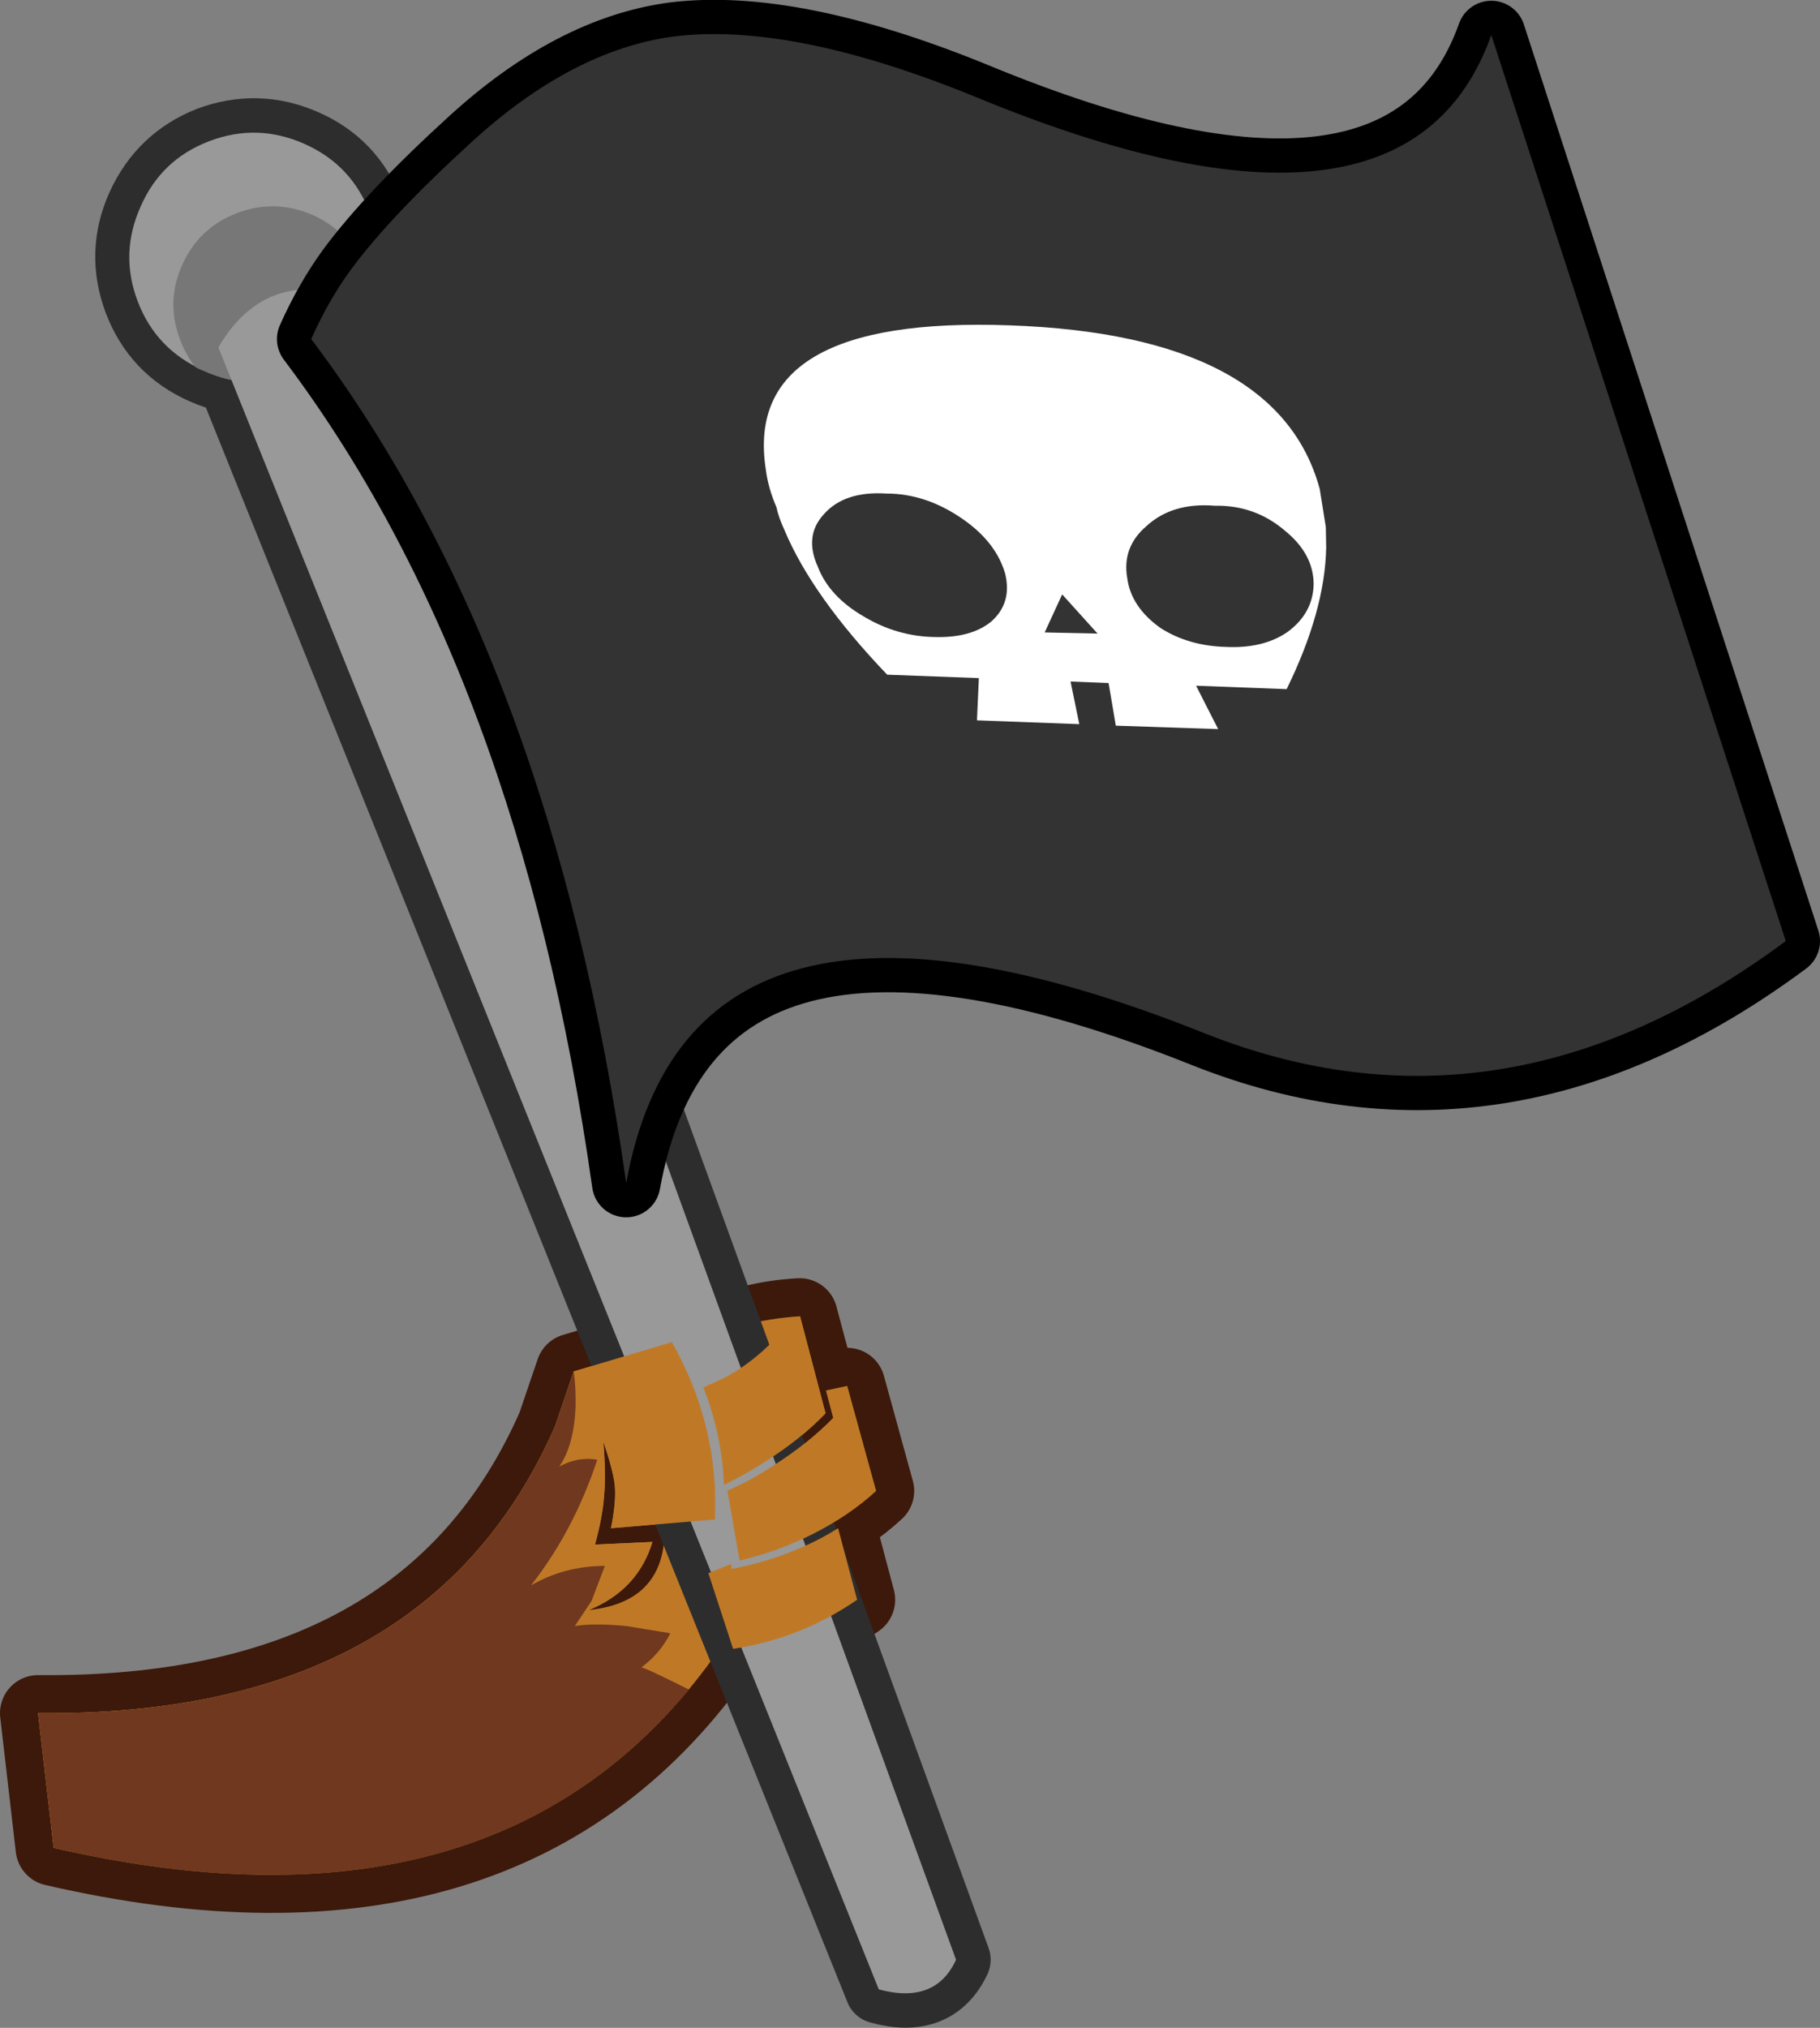 <?xml version="1.0" encoding="UTF-8" standalone="no"?>
<svg xmlns:xlink="http://www.w3.org/1999/xlink" height="266.45px" width="239.2px" xmlns="http://www.w3.org/2000/svg">
  <rect width="100%" height="100%" fill="#808080" stroke="none"/>
  <g transform="matrix(1.0, 0.0, 0.0, 1.0, 5.05, 232.6)">
    <path d="M74.35 -36.1 Q74.15 -33.3 73.15 -29.65 L80.7 -30.0 Q78.8 -23.7 72.35 -21.05 81.55 -22.0 82.25 -30.25 L89.55 -31.7 89.95 -28.4 86.65 -26.9 89.7 -16.2 Q61.95 24.05 2.0 10.2 L-0.05 -7.5 Q51.15 -7.0 67.9 -45.2 L70.35 -52.4 83.25 -56.25 Q89.5 -45.2 88.9 -32.95 L75.25 -31.8 Q75.95 -35.25 75.75 -37.45 75.5 -39.55 74.25 -43.15 74.6 -38.9 74.35 -36.1" fill="#3c190a" fill-rule="evenodd" stroke="none"/>
    <path d="M74.35 -36.1 Q74.15 -33.3 73.15 -29.65 L80.7 -30.0 Q78.8 -23.7 72.35 -21.05 81.55 -22.0 82.25 -30.25 L89.55 -31.7 89.95 -28.4 86.65 -26.9 89.7 -16.2 Q61.95 24.05 2.0 10.2 L-0.05 -7.5 Q51.15 -7.0 67.9 -45.2 L70.35 -52.4 83.25 -56.25 Q89.5 -45.2 88.9 -32.95 L75.25 -31.8 Q75.95 -35.25 75.75 -37.45 75.5 -39.55 74.25 -43.15 74.6 -38.9 74.35 -36.1 Z" fill="none" stroke="#3c190a" stroke-linecap="round" stroke-linejoin="round" stroke-width="10.0"/>
    <path d="M100.25 -29.25 Q102.9 -30.4 105.1 -31.8 L107.6 -22.4 Q100.2 -17.3 91.3 -15.95 L88.05 -25.9 91.05 -27.1 91.1 -26.45 Q95.85 -27.35 100.25 -29.25" fill="#bf7926" fill-rule="evenodd" stroke="none"/>
    <path d="M100.25 -29.25 Q95.85 -27.35 91.1 -26.45 L91.05 -27.1 88.05 -25.9 91.3 -15.95 Q100.2 -17.3 107.6 -22.4 L105.1 -31.8 Q102.9 -30.4 100.25 -29.25 Z" fill="none" stroke="#3c190a" stroke-linecap="round" stroke-linejoin="round" stroke-width="10.0"/>
    <path d="M89.5 -51.6 Q92.9 -53.8 94.65 -55.95 90.75 -53.05 87.15 -52.55 L86.9 -55.95 Q92.7 -59.25 100.05 -59.65 L103.45 -46.9 Q100.25 -43.6 95.55 -40.6 90.7 -37.45 86.85 -36.35 L83.6 -48.6 Q86.5 -49.7 89.5 -51.6" fill="#bf7926" fill-rule="evenodd" stroke="none"/>
    <path d="M89.5 -51.6 Q92.9 -53.8 94.65 -55.95 90.75 -53.05 87.15 -52.55 L86.9 -55.95 Q92.7 -59.25 100.05 -59.65 L103.45 -46.9 Q100.25 -43.6 95.55 -40.6 90.7 -37.45 86.85 -36.35 L83.6 -48.6 Q86.5 -49.7 89.5 -51.6 Z" fill="none" stroke="#3c190a" stroke-linecap="round" stroke-linejoin="round" stroke-width="10.0"/>
    <path d="M90.55 -36.75 Q93.35 -37.9 96.55 -40.0 101.25 -43.0 104.45 -46.3 L103.5 -49.9 106.3 -50.5 110.1 -36.7 Q106.65 -33.5 101.7 -31.0 97.1 -28.7 92.15 -27.55 L90.55 -36.75" fill="#bf7926" fill-rule="evenodd" stroke="none"/>
    <path d="M90.55 -36.75 L92.15 -27.55 Q97.1 -28.7 101.7 -31.0 106.65 -33.5 110.1 -36.7 L106.3 -50.5 103.5 -49.9 104.45 -46.3 Q101.25 -43.0 96.55 -40.0 93.35 -37.9 90.55 -36.75 Z" fill="none" stroke="#3c190a" stroke-linecap="round" stroke-linejoin="round" stroke-width="10.0"/>
    <path d="M100.1 -59.65 L103.45 -46.9 Q100.25 -43.55 95.6 -40.6 92.65 -38.7 90.1 -37.5 L89.95 -39.8 Q89.4 -45.2 87.4 -50.3 L89.5 -51.6 Q92.9 -53.75 94.65 -55.9 90.75 -53.0 87.15 -52.55 L86.35 -54.1 85.65 -55.85 Q88.4 -57.45 92.5 -58.45 96.2 -59.4 100.1 -59.65" fill="#bf7926" fill-rule="evenodd" stroke="none"/>
    <path d="M74.35 -36.1 Q74.15 -33.3 73.15 -29.65 L80.7 -30.0 Q78.8 -23.7 72.35 -21.05 81.55 -22.0 82.25 -30.25 L89.55 -31.7 89.95 -28.4 86.65 -26.9 89.7 -16.2 Q61.95 24.05 2.0 10.2 L-0.05 -7.5 Q51.15 -7.0 67.9 -45.2 L70.35 -52.4 83.25 -56.25 Q89.5 -45.2 88.9 -32.95 L75.25 -31.8 Q75.95 -35.25 75.75 -37.45 75.5 -39.55 74.25 -43.15 74.6 -38.9 74.35 -36.1" fill="#bf7926" fill-rule="evenodd" stroke="none"/>
    <path d="M42.35 -190.5 L120.65 24.9 Q117.85 30.85 110.5 28.8 L25.35 -182.8 Q23.45 -183.2 21.65 -184.0 15.45 -186.75 13.05 -193.1 10.7 -199.4 13.45 -205.5 16.25 -211.65 22.45 -214.1 28.8 -216.45 34.95 -213.75 41.15 -211.05 43.55 -204.7 45.95 -198.35 43.2 -192.2 L42.35 -190.5" fill="#999999" fill-rule="evenodd" stroke="none"/>
    <path d="M42.35 -190.5 L120.65 24.9 Q117.85 30.85 110.5 28.8 L25.35 -182.8 Q23.45 -183.2 21.65 -184.0 15.45 -186.75 13.05 -193.1 10.7 -199.4 13.45 -205.5 16.25 -211.65 22.45 -214.1 28.8 -216.45 34.95 -213.75 41.15 -211.05 43.55 -204.7 45.95 -198.35 43.2 -192.2 L42.35 -190.5 Z" fill="none" stroke="#2e2d2d" stroke-linecap="round" stroke-linejoin="round" stroke-width="9.0"/>
    <path d="M34.1 -183.6 Q27.8 -181.2 21.65 -183.95 15.45 -186.7 13.05 -193.0 10.65 -199.3 13.45 -205.5 16.15 -211.65 22.45 -214.05 28.75 -216.45 34.95 -213.7 41.15 -210.95 43.55 -204.65 45.95 -198.35 43.15 -192.15 40.4 -186.0 34.1 -183.6" fill="#999999" fill-rule="evenodd" stroke="none"/>
    <path d="M36.05 -204.35 Q40.95 -202.15 42.9 -197.15 43.65 -195.2 43.75 -193.25 L43.3 -192.05 Q40.55 -185.85 34.2 -183.45 27.9 -181.05 21.75 -183.85 21.2 -184.05 20.65 -184.35 19.4 -185.9 18.65 -187.9 16.7 -192.9 18.9 -197.8 21.1 -202.7 26.1 -204.6 31.1 -206.5 36.05 -204.35" fill="#777777" fill-rule="evenodd" stroke="none"/>
    <path d="M110.45 28.8 L23.65 -186.95 Q29.7 -197.3 41.15 -193.6 L120.6 24.9 Q117.9 30.8 110.45 28.8" fill="#999999" fill-rule="evenodd" stroke="none"/>
    <path d="M100.25 -29.25 Q102.9 -30.4 105.1 -31.8 L107.6 -22.4 Q100.2 -17.3 91.3 -15.95 L88.05 -25.9 91.05 -27.1 91.1 -26.45 Q95.85 -27.35 100.25 -29.25" fill="#bf7926" fill-rule="evenodd" stroke="none"/>
    <path d="M104.45 -46.3 L103.5 -49.9 106.3 -50.5 110.1 -36.7 Q106.65 -33.5 101.7 -31.0 97.1 -28.7 92.15 -27.55 L90.55 -36.75 Q93.35 -37.9 96.55 -40.0 101.25 -43.0 104.45 -46.3" fill="#bf7926" fill-rule="evenodd" stroke="none"/>
    <path d="M90.05 -51.5 Q92.65 -52.85 95.15 -55.05 L98.6 -58.3 100.1 -59.65 103.45 -46.9 Q100.25 -43.55 95.6 -40.6 92.65 -38.7 90.1 -37.5 L89.95 -39.8 Q89.4 -45.2 87.4 -50.3 L90.05 -51.5" fill="#bf7926" fill-rule="evenodd" stroke="none"/>
    <path d="M41.05 -197.15 Q46.25 -204.2 57.0 -214.0 70.15 -226.0 83.45 -227.8 99.0 -229.75 123.2 -219.85 179.75 -196.5 190.95 -228.0 L229.65 -108.95 Q192.45 -81.3 153.35 -96.8 85.7 -123.85 77.25 -77.15 67.5 -146.1 35.85 -188.05 38.1 -193.1 41.05 -197.15 M132.25 -149.5 L139.2 -149.35 134.55 -154.5 132.25 -149.5 134.55 -154.5 139.2 -149.35 132.25 -149.5 M98.05 -162.95 Q97.25 -164.7 97.0 -165.95 95.9 -168.5 95.6 -170.9 92.45 -191.15 127.7 -189.85 162.9 -188.6 168.4 -168.35 L169.2 -163.35 169.25 -160.7 Q169.1 -152.35 164.05 -142.05 L152.15 -142.5 155.05 -136.8 141.6 -137.25 140.65 -142.85 135.65 -143.05 136.8 -137.45 123.35 -137.95 123.6 -143.5 111.55 -143.95 Q101.7 -154.25 98.05 -162.95 101.7 -154.25 111.55 -143.95 L123.6 -143.5 123.35 -137.95 136.8 -137.45 135.65 -143.05 140.65 -142.85 141.6 -137.25 155.05 -136.8 152.15 -142.5 164.05 -142.05 Q169.1 -152.35 169.25 -160.7 L169.2 -163.35 168.4 -168.35 Q162.9 -188.6 127.7 -189.85 92.45 -191.15 95.6 -170.9 95.9 -168.5 97.0 -165.95 97.25 -164.7 98.05 -162.95 M125.25 -150.95 Q128.0 -153.4 127.05 -157.25 125.85 -161.35 121.55 -164.35 116.7 -167.75 111.45 -167.75 105.9 -168.1 103.2 -165.0 100.6 -162.15 102.45 -158.1 103.95 -154.2 108.55 -151.55 112.85 -149.0 117.7 -148.9 122.6 -148.75 125.25 -150.95 122.6 -148.75 117.7 -148.9 112.85 -149.0 108.55 -151.55 103.95 -154.2 102.45 -158.1 100.6 -162.15 103.2 -165.0 105.9 -168.1 111.45 -167.75 116.7 -167.75 121.55 -164.35 125.85 -161.35 127.05 -157.25 128.0 -153.4 125.25 -150.95 M145.6 -163.45 Q142.4 -160.7 143.1 -156.65 143.6 -152.85 147.45 -150.1 151.1 -147.75 156.0 -147.6 160.95 -147.35 164.15 -149.55 167.5 -152.0 167.6 -155.8 167.6 -159.8 163.85 -162.85 159.9 -166.25 154.6 -166.15 149.0 -166.6 145.6 -163.45 149.0 -166.6 154.6 -166.15 159.9 -166.25 163.85 -162.85 167.6 -159.8 167.6 -155.8 167.5 -152.0 164.15 -149.55 160.95 -147.35 156.0 -147.6 151.1 -147.75 147.45 -150.1 143.6 -152.85 143.1 -156.65 142.4 -160.7 145.6 -163.45" fill="#000000" fill-rule="evenodd" stroke="none"/>
    <path d="M41.05 -197.15 Q38.1 -193.1 35.85 -188.05 67.5 -146.1 77.25 -77.15 85.7 -123.85 153.35 -96.8 192.45 -81.3 229.65 -108.95 L190.95 -228.0 Q179.75 -196.5 123.2 -219.85 99.0 -229.75 83.45 -227.8 70.15 -226.0 57.0 -214.0 46.25 -204.2 41.05 -197.15 M145.6 -163.45 Q149.0 -166.6 154.6 -166.15 159.9 -166.25 163.85 -162.85 167.6 -159.8 167.6 -155.8 167.5 -152.0 164.15 -149.55 160.95 -147.35 156.0 -147.6 151.1 -147.75 147.45 -150.1 143.6 -152.85 143.1 -156.65 142.4 -160.7 145.6 -163.45 M125.25 -150.95 Q122.6 -148.75 117.7 -148.9 112.85 -149.0 108.55 -151.55 103.95 -154.2 102.45 -158.1 100.6 -162.15 103.2 -165.0 105.9 -168.1 111.45 -167.75 116.7 -167.75 121.55 -164.35 125.85 -161.35 127.05 -157.25 128.0 -153.4 125.25 -150.95 M98.05 -162.95 Q101.7 -154.25 111.55 -143.95 L123.6 -143.5 123.35 -137.95 136.8 -137.45 135.65 -143.05 140.65 -142.85 141.6 -137.25 155.05 -136.8 152.15 -142.5 164.05 -142.05 Q169.1 -152.35 169.25 -160.7 L169.2 -163.35 168.4 -168.35 Q162.9 -188.6 127.7 -189.85 92.45 -191.15 95.6 -170.9 95.9 -168.5 97.0 -165.95 97.25 -164.7 98.05 -162.95 M132.25 -149.5 L134.55 -154.5 139.2 -149.35 132.25 -149.5" fill="none" stroke="#000000" stroke-linecap="round" stroke-linejoin="round" stroke-width="9.0"/>
    <path d="M75.25 -31.8 Q75.95 -35.25 75.75 -37.45 75.5 -39.55 74.25 -43.15 74.6 -38.9 74.35 -36.1 74.15 -33.3 73.15 -29.65 L80.7 -30.0 Q78.8 -23.7 72.35 -21.05 74.3 -21.25 68.65 -15.05 62.45 -8.15 53.65 -2.1 27.3 16.05 2.0 10.2 L-0.05 -7.5 Q51.15 -7.0 67.9 -45.2 L70.35 -52.4 83.25 -56.25 Q89.5 -45.2 88.9 -32.95 L75.25 -31.8" fill="#bf7926" fill-rule="evenodd" stroke="none"/>
    <path d="M41.05 -197.15 Q46.25 -204.2 57.0 -214.0 70.15 -226.0 83.45 -227.8 99.0 -229.75 123.2 -219.85 179.75 -196.5 190.95 -228.0 L229.65 -108.95 Q192.45 -81.3 153.35 -96.8 85.7 -123.85 77.25 -77.15 67.5 -146.1 35.85 -188.05 38.1 -193.1 41.05 -197.15" fill="#333333" fill-rule="evenodd" stroke="none"/>
    <path d="M132.25 -149.5 L139.2 -149.35 134.55 -154.5 132.25 -149.5 M98.05 -162.95 Q97.25 -164.7 97.0 -165.95 95.9 -168.5 95.6 -170.9 92.45 -191.15 127.7 -189.85 162.9 -188.6 168.4 -168.35 L169.2 -163.35 169.25 -160.7 Q169.1 -152.35 164.05 -142.05 L152.15 -142.5 155.05 -136.8 141.6 -137.25 140.65 -142.85 135.65 -143.05 136.8 -137.45 123.35 -137.95 123.6 -143.5 111.55 -143.95 Q101.7 -154.25 98.05 -162.95 M145.6 -163.45 Q142.4 -160.7 143.1 -156.65 143.6 -152.85 147.45 -150.1 151.1 -147.75 156.0 -147.6 160.95 -147.35 164.15 -149.55 167.5 -152.0 167.6 -155.8 167.6 -159.8 163.85 -162.85 159.9 -166.25 154.6 -166.15 149.0 -166.6 145.6 -163.45 M125.25 -150.95 Q128.0 -153.4 127.05 -157.25 125.85 -161.35 121.55 -164.35 116.7 -167.75 111.45 -167.75 105.9 -168.1 103.2 -165.0 100.6 -162.15 102.45 -158.1 103.95 -154.2 108.55 -151.55 112.85 -149.0 117.7 -148.9 122.6 -148.75 125.25 -150.95" fill="#ffffff" fill-rule="evenodd" stroke="none"/>
    <path d="M68.45 -39.9 Q70.95 -41.25 73.45 -40.8 70.35 -31.45 64.75 -24.3 69.2 -26.85 74.45 -26.85 L72.7 -22.25 70.5 -18.95 Q73.05 -19.35 77.25 -18.95 L83.05 -18.0 Q81.8 -15.45 79.25 -13.5 79.7 -13.5 85.5 -10.6 57.6 23.05 2.0 10.2 L-0.05 -7.5 Q51.15 -7.0 67.9 -45.2 L70.35 -52.4 Q70.65 -50.4 70.6 -47.8 70.4 -42.7 68.45 -39.9" fill="#70381f" fill-rule="evenodd" stroke="none"/>
  </g>
</svg>

